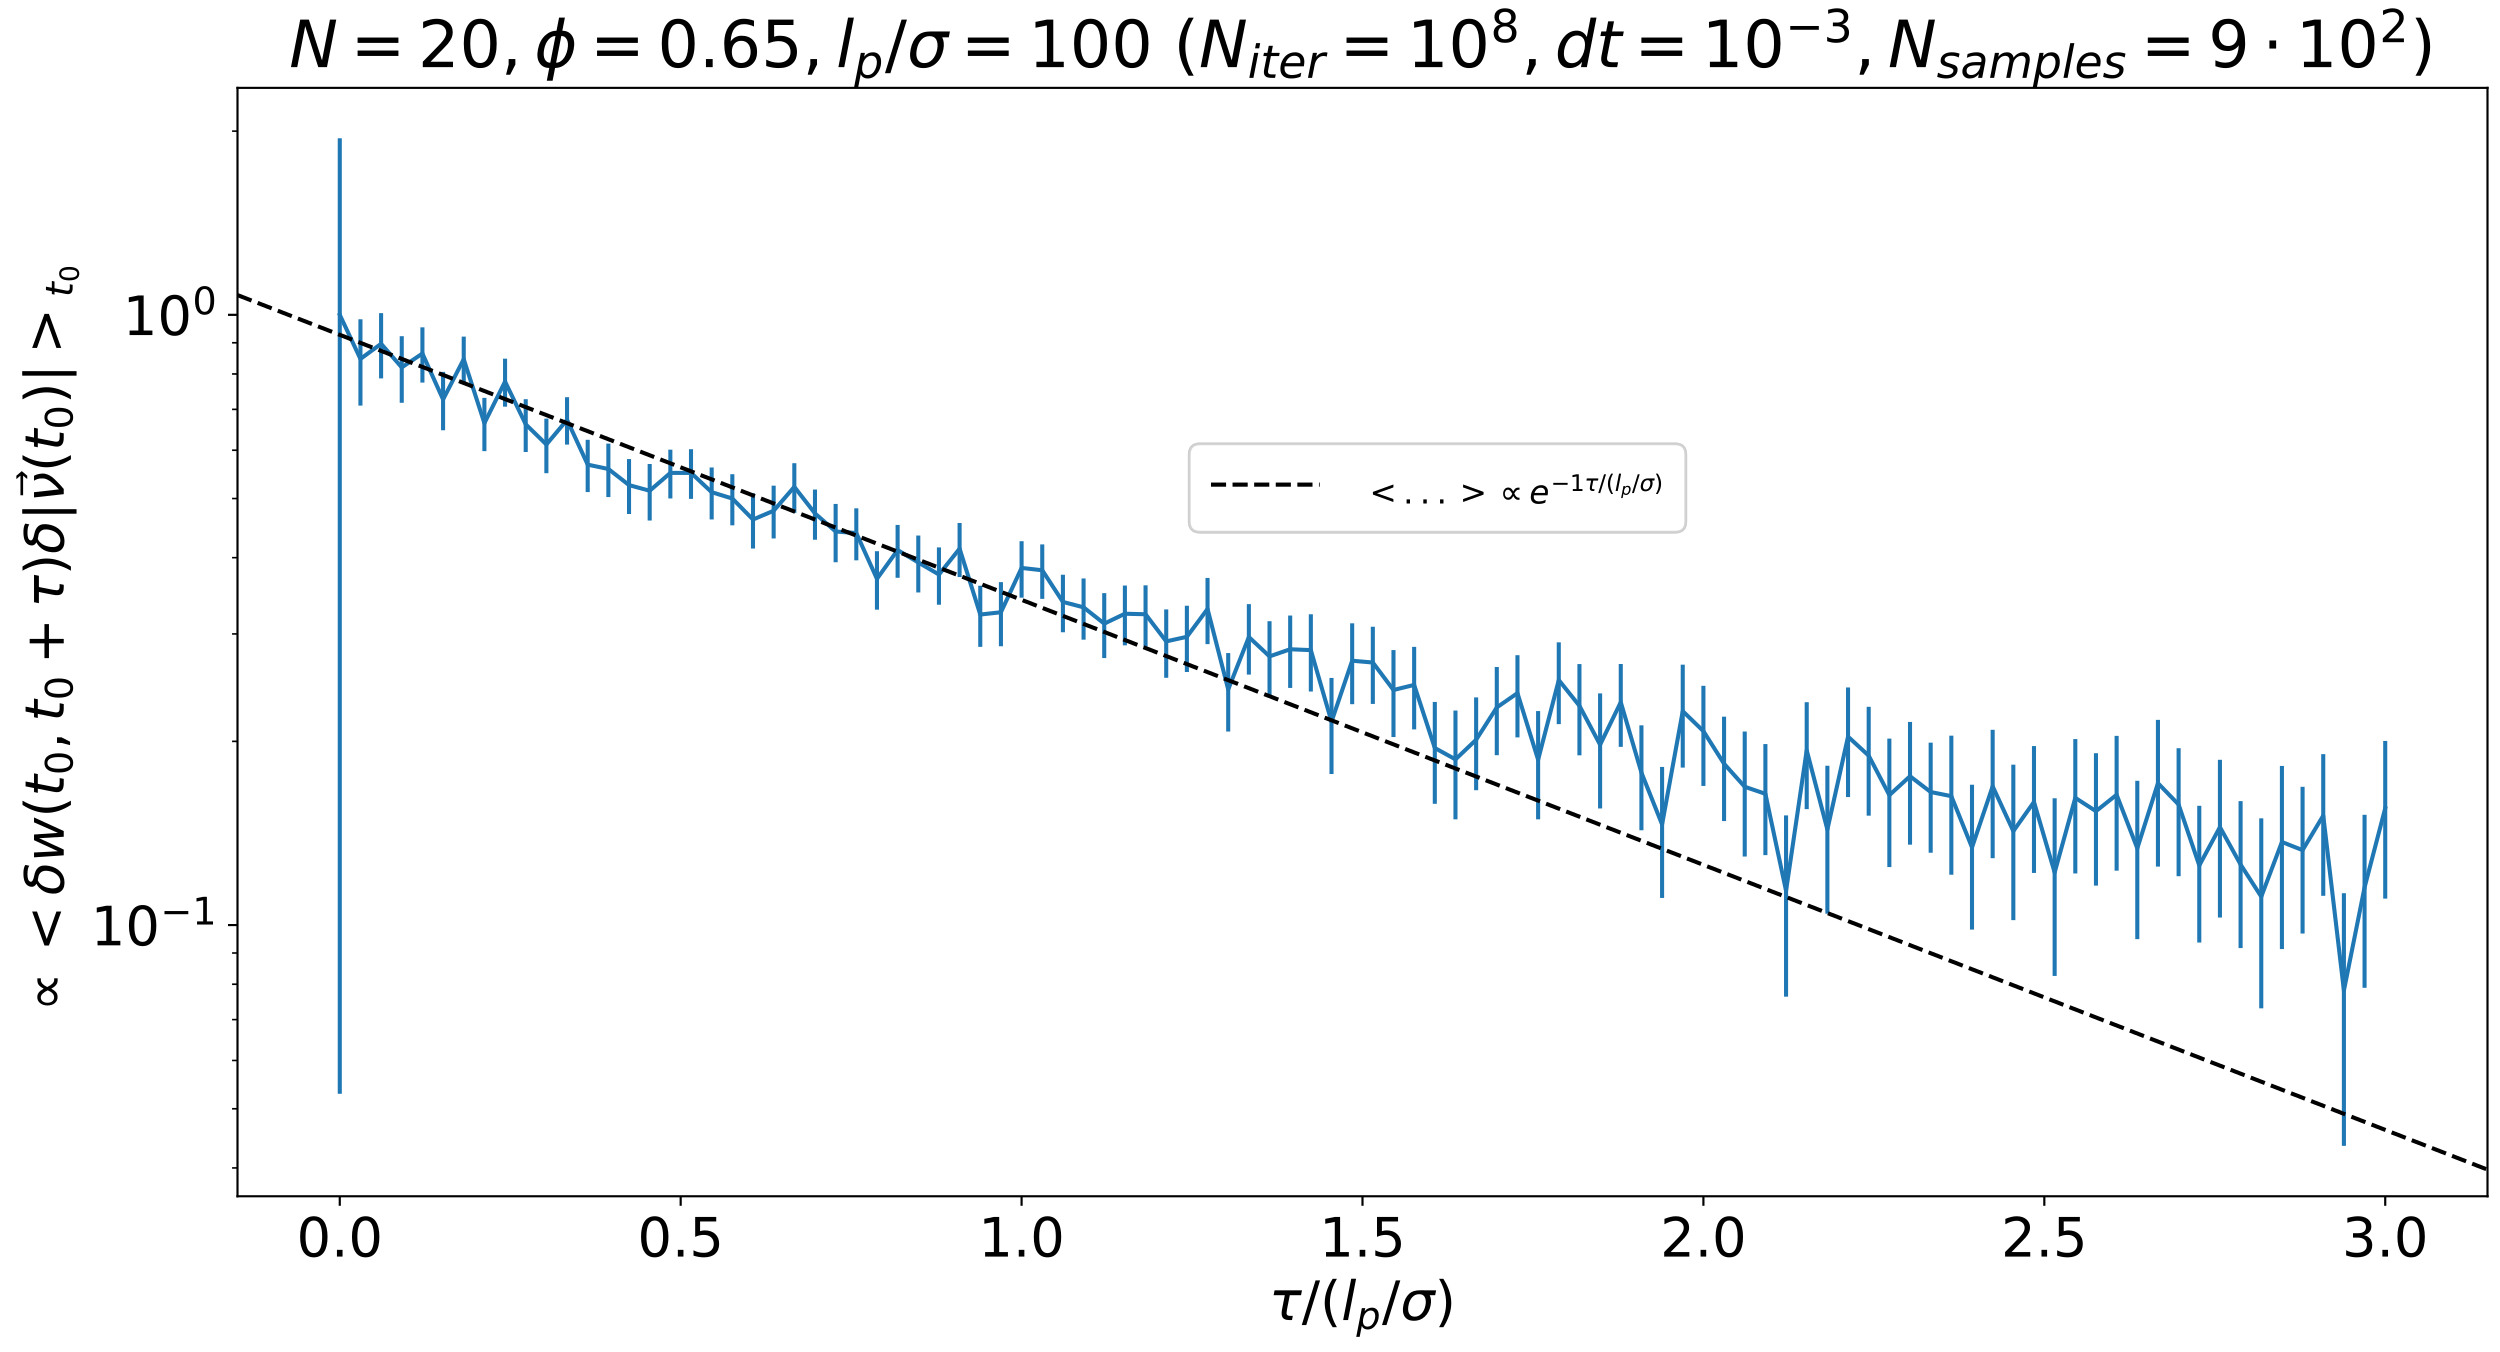 <?xml version="1.0" encoding="utf-8" standalone="no"?>
<!DOCTYPE svg PUBLIC "-//W3C//DTD SVG 1.1//EN"
  "http://www.w3.org/Graphics/SVG/1.1/DTD/svg11.dtd">
<!-- Created with matplotlib (https://matplotlib.org/) -->
<svg height="497.52pt" version="1.1" viewBox="0 0 920.16 497.52" width="920.16pt" xmlns="http://www.w3.org/2000/svg" xmlns:xlink="http://www.w3.org/1999/xlink">
 <defs>
  <style type="text/css">
*{stroke-linecap:butt;stroke-linejoin:round;}
  </style>
 </defs>
 <g id="figure_1">
  <g id="patch_1">
   <path d="M 0 497.52 
L 920.16 497.52 
L 920.16 0 
L 0 0 
z
" style="fill:#ffffff;"/>
  </g>
  <g id="axes_1">
   <g id="patch_2">
    <path d="M 87.415 440.305 
L 915.559 440.305 
L 915.559 32.339 
L 87.415 32.339 
z
" style="fill:#ffffff;"/>
   </g>
   <g id="matplotlib.axis_1">
    <g id="xtick_1">
     <g id="line2d_1">
      <defs>
       <path d="M 0 0 
L 0 3.5 
" id="m59c6e0d8d9" style="stroke:#000000;stroke-width:0.8;"/>
      </defs>
      <g>
       <use style="stroke:#000000;stroke-width:0.8;" x="125.056" xlink:href="#m59c6e0d8d9" y="440.305"/>
      </g>
     </g>
     <g id="text_1">
      <!-- 0.0 -->
      <defs>
       <path d="M 31.781 66.406 
Q 24.172 66.406 20.328 58.906 
Q 16.5 51.422 16.5 36.375 
Q 16.5 21.391 20.328 13.891 
Q 24.172 6.391 31.781 6.391 
Q 39.453 6.391 43.281 13.891 
Q 47.125 21.391 47.125 36.375 
Q 47.125 51.422 43.281 58.906 
Q 39.453 66.406 31.781 66.406 
z
M 31.781 74.219 
Q 44.047 74.219 50.516 64.516 
Q 56.984 54.828 56.984 36.375 
Q 56.984 17.969 50.516 8.266 
Q 44.047 -1.422 31.781 -1.422 
Q 19.531 -1.422 13.062 8.266 
Q 6.594 17.969 6.594 36.375 
Q 6.594 54.828 13.062 64.516 
Q 19.531 74.219 31.781 74.219 
z
" id="DejaVuSans-48"/>
       <path d="M 10.688 12.406 
L 21 12.406 
L 21 0 
L 10.688 0 
z
" id="DejaVuSans-46"/>
      </defs>
      <g transform="translate(109.152 462.502)scale(0.2 -0.2)">
       <use xlink:href="#DejaVuSans-48"/>
       <use x="63.623" xlink:href="#DejaVuSans-46"/>
       <use x="95.41" xlink:href="#DejaVuSans-48"/>
      </g>
     </g>
    </g>
    <g id="xtick_2">
     <g id="line2d_2">
      <g>
       <use style="stroke:#000000;stroke-width:0.8;" x="250.532" xlink:href="#m59c6e0d8d9" y="440.305"/>
      </g>
     </g>
     <g id="text_2">
      <!-- 0.5 -->
      <defs>
       <path d="M 10.797 72.906 
L 49.516 72.906 
L 49.516 64.594 
L 19.828 64.594 
L 19.828 46.734 
Q 21.969 47.469 24.109 47.828 
Q 26.266 48.188 28.422 48.188 
Q 40.625 48.188 47.75 41.5 
Q 54.891 34.812 54.891 23.391 
Q 54.891 11.625 47.562 5.094 
Q 40.234 -1.422 26.906 -1.422 
Q 22.312 -1.422 17.547 -0.641 
Q 12.797 0.141 7.719 1.703 
L 7.719 11.625 
Q 12.109 9.234 16.797 8.062 
Q 21.484 6.891 26.703 6.891 
Q 35.156 6.891 40.078 11.328 
Q 45.016 15.766 45.016 23.391 
Q 45.016 31 40.078 35.438 
Q 35.156 39.891 26.703 39.891 
Q 22.75 39.891 18.812 39.016 
Q 14.891 38.141 10.797 36.281 
z
" id="DejaVuSans-53"/>
      </defs>
      <g transform="translate(234.629 462.502)scale(0.2 -0.2)">
       <use xlink:href="#DejaVuSans-48"/>
       <use x="63.623" xlink:href="#DejaVuSans-46"/>
       <use x="95.41" xlink:href="#DejaVuSans-53"/>
      </g>
     </g>
    </g>
    <g id="xtick_3">
     <g id="line2d_3">
      <g>
       <use style="stroke:#000000;stroke-width:0.8;" x="376.009" xlink:href="#m59c6e0d8d9" y="440.305"/>
      </g>
     </g>
     <g id="text_3">
      <!-- 1.0 -->
      <defs>
       <path d="M 12.406 8.297 
L 28.516 8.297 
L 28.516 63.922 
L 10.984 60.406 
L 10.984 69.391 
L 28.422 72.906 
L 38.281 72.906 
L 38.281 8.297 
L 54.391 8.297 
L 54.391 0 
L 12.406 0 
z
" id="DejaVuSans-49"/>
      </defs>
      <g transform="translate(360.106 462.502)scale(0.2 -0.2)">
       <use xlink:href="#DejaVuSans-49"/>
       <use x="63.623" xlink:href="#DejaVuSans-46"/>
       <use x="95.41" xlink:href="#DejaVuSans-48"/>
      </g>
     </g>
    </g>
    <g id="xtick_4">
     <g id="line2d_4">
      <g>
       <use style="stroke:#000000;stroke-width:0.8;" x="501.486" xlink:href="#m59c6e0d8d9" y="440.305"/>
      </g>
     </g>
     <g id="text_4">
      <!-- 1.5 -->
      <g transform="translate(485.583 462.502)scale(0.2 -0.2)">
       <use xlink:href="#DejaVuSans-49"/>
       <use x="63.623" xlink:href="#DejaVuSans-46"/>
       <use x="95.41" xlink:href="#DejaVuSans-53"/>
      </g>
     </g>
    </g>
    <g id="xtick_5">
     <g id="line2d_5">
      <g>
       <use style="stroke:#000000;stroke-width:0.8;" x="626.963" xlink:href="#m59c6e0d8d9" y="440.305"/>
      </g>
     </g>
     <g id="text_5">
      <!-- 2.0 -->
      <defs>
       <path d="M 19.188 8.297 
L 53.609 8.297 
L 53.609 0 
L 7.328 0 
L 7.328 8.297 
Q 12.938 14.109 22.625 23.891 
Q 32.328 33.688 34.812 36.531 
Q 39.547 41.844 41.422 45.531 
Q 43.312 49.219 43.312 52.781 
Q 43.312 58.594 39.234 62.25 
Q 35.156 65.922 28.609 65.922 
Q 23.969 65.922 18.812 64.312 
Q 13.672 62.703 7.812 59.422 
L 7.812 69.391 
Q 13.766 71.781 18.938 73 
Q 24.125 74.219 28.422 74.219 
Q 39.75 74.219 46.484 68.547 
Q 53.219 62.891 53.219 53.422 
Q 53.219 48.922 51.531 44.891 
Q 49.859 40.875 45.406 35.406 
Q 44.188 33.984 37.641 27.219 
Q 31.109 20.453 19.188 8.297 
z
" id="DejaVuSans-50"/>
      </defs>
      <g transform="translate(611.06 462.502)scale(0.2 -0.2)">
       <use xlink:href="#DejaVuSans-50"/>
       <use x="63.623" xlink:href="#DejaVuSans-46"/>
       <use x="95.41" xlink:href="#DejaVuSans-48"/>
      </g>
     </g>
    </g>
    <g id="xtick_6">
     <g id="line2d_6">
      <g>
       <use style="stroke:#000000;stroke-width:0.8;" x="752.44" xlink:href="#m59c6e0d8d9" y="440.305"/>
      </g>
     </g>
     <g id="text_6">
      <!-- 2.5 -->
      <g transform="translate(736.536 462.502)scale(0.2 -0.2)">
       <use xlink:href="#DejaVuSans-50"/>
       <use x="63.623" xlink:href="#DejaVuSans-46"/>
       <use x="95.41" xlink:href="#DejaVuSans-53"/>
      </g>
     </g>
    </g>
    <g id="xtick_7">
     <g id="line2d_7">
      <g>
       <use style="stroke:#000000;stroke-width:0.8;" x="877.916" xlink:href="#m59c6e0d8d9" y="440.305"/>
      </g>
     </g>
     <g id="text_7">
      <!-- 3.0 -->
      <defs>
       <path d="M 40.578 39.312 
Q 47.656 37.797 51.625 33 
Q 55.609 28.219 55.609 21.188 
Q 55.609 10.406 48.188 4.484 
Q 40.766 -1.422 27.094 -1.422 
Q 22.516 -1.422 17.656 -0.516 
Q 12.797 0.391 7.625 2.203 
L 7.625 11.719 
Q 11.719 9.328 16.594 8.109 
Q 21.484 6.891 26.812 6.891 
Q 36.078 6.891 40.938 10.547 
Q 45.797 14.203 45.797 21.188 
Q 45.797 27.641 41.281 31.266 
Q 36.766 34.906 28.719 34.906 
L 20.219 34.906 
L 20.219 43.016 
L 29.109 43.016 
Q 36.375 43.016 40.234 45.922 
Q 44.094 48.828 44.094 54.297 
Q 44.094 59.906 40.109 62.906 
Q 36.141 65.922 28.719 65.922 
Q 24.656 65.922 20.016 65.031 
Q 15.375 64.156 9.812 62.312 
L 9.812 71.094 
Q 15.438 72.656 20.344 73.438 
Q 25.25 74.219 29.594 74.219 
Q 40.828 74.219 47.359 69.109 
Q 53.906 64.016 53.906 55.328 
Q 53.906 49.266 50.438 45.094 
Q 46.969 40.922 40.578 39.312 
z
" id="DejaVuSans-51"/>
      </defs>
      <g transform="translate(862.013 462.502)scale(0.2 -0.2)">
       <use xlink:href="#DejaVuSans-51"/>
       <use x="63.623" xlink:href="#DejaVuSans-46"/>
       <use x="95.41" xlink:href="#DejaVuSans-48"/>
      </g>
     </g>
    </g>
    <g id="text_8">
     <!-- $\tau/(l_p/\sigma)$ -->
     <defs>
      <path d="M 32.859 9.969 
Q 34.188 7.625 39.453 7.625 
L 43.75 7.625 
L 42.281 0 
L 36.922 0 
Q 28.125 0 25 4.688 
Q 21.922 9.469 23.969 19.828 
L 29 45.703 
L 8.453 45.703 
L 10.203 54.688 
L 60.641 54.688 
L 58.891 45.703 
L 38.188 45.703 
L 33.016 19.281 
Q 31.641 12.203 32.859 9.969 
z
" id="DejaVuSans-Oblique-964"/>
      <path d="M 25.391 72.906 
L 33.688 72.906 
L 8.297 -9.281 
L 0 -9.281 
z
" id="DejaVuSans-47"/>
      <path d="M 31 75.875 
Q 24.469 64.656 21.281 53.656 
Q 18.109 42.672 18.109 31.391 
Q 18.109 20.125 21.312 9.062 
Q 24.516 -2 31 -13.188 
L 23.188 -13.188 
Q 15.875 -1.703 12.234 9.375 
Q 8.594 20.453 8.594 31.391 
Q 8.594 42.281 12.203 53.312 
Q 15.828 64.359 23.188 75.875 
z
" id="DejaVuSans-40"/>
      <path d="M 18.312 75.984 
L 27.297 75.984 
L 12.5 0 
L 3.516 0 
z
" id="DejaVuSans-Oblique-108"/>
      <path d="M 49.609 33.688 
Q 49.609 40.875 46.484 44.672 
Q 43.359 48.484 37.5 48.484 
Q 33.5 48.484 29.859 46.438 
Q 26.219 44.391 23.391 40.484 
Q 20.609 36.625 18.938 31.156 
Q 17.281 25.688 17.281 20.312 
Q 17.281 13.484 20.406 9.797 
Q 23.531 6.109 29.297 6.109 
Q 33.547 6.109 37.188 8.109 
Q 40.828 10.109 43.406 13.922 
Q 46.188 17.922 47.891 23.344 
Q 49.609 28.766 49.609 33.688 
z
M 21.781 46.391 
Q 25.391 51.125 30.297 53.562 
Q 35.203 56 41.219 56 
Q 49.609 56 54.25 50.5 
Q 58.891 45.016 58.891 35.109 
Q 58.891 27 56 19.656 
Q 53.125 12.312 47.703 6.5 
Q 44.094 2.641 39.547 0.609 
Q 35.016 -1.422 29.984 -1.422 
Q 24.172 -1.422 20.219 1 
Q 16.266 3.422 14.312 8.203 
L 8.688 -20.797 
L -0.297 -20.797 
L 14.406 54.688 
L 23.391 54.688 
z
" id="DejaVuSans-Oblique-112"/>
      <path d="M 34.672 47.562 
Q 27.25 47.562 22.219 42.188 
Q 16.891 36.578 15.141 27.297 
Q 13.188 17.484 16.312 11.812 
Q 19.391 6.203 26.656 6.203 
Q 33.844 6.203 39.109 11.859 
Q 44.438 17.531 46.344 27.297 
Q 48.047 36.234 45.016 42.188 
Q 42.188 47.562 34.672 47.562 
z
M 36.078 54.734 
L 65.922 54.688 
L 64.156 45.703 
L 54.109 45.703 
Q 57.906 38.094 55.859 27.297 
Q 53.219 13.875 45.062 6.25 
Q 36.859 -1.422 25.141 -1.422 
Q 13.375 -1.422 8.203 6.25 
Q 3.031 13.875 5.672 27.297 
Q 8.25 40.766 16.406 48.391 
Q 23.188 54.734 36.078 54.734 
z
" id="DejaVuSans-Oblique-963"/>
      <path d="M 8.016 75.875 
L 15.828 75.875 
Q 23.141 64.359 26.781 53.312 
Q 30.422 42.281 30.422 31.391 
Q 30.422 20.453 26.781 9.375 
Q 23.141 -1.703 15.828 -13.188 
L 8.016 -13.188 
Q 14.5 -2 17.703 9.062 
Q 20.906 20.125 20.906 31.391 
Q 20.906 42.672 17.703 53.656 
Q 14.5 64.656 8.016 75.875 
z
" id="DejaVuSans-41"/>
     </defs>
     <g transform="translate(467.087 485.861)scale(0.2 -0.2)">
      <use transform="translate(0 0.016)" xlink:href="#DejaVuSans-Oblique-964"/>
      <use transform="translate(60.205 0.016)" xlink:href="#DejaVuSans-47"/>
      <use transform="translate(93.896 0.016)" xlink:href="#DejaVuSans-40"/>
      <use transform="translate(132.91 0.016)" xlink:href="#DejaVuSans-Oblique-108"/>
      <use transform="translate(160.693 -16.391)scale(0.7)" xlink:href="#DejaVuSans-Oblique-112"/>
      <use transform="translate(207.861 0.016)" xlink:href="#DejaVuSans-47"/>
      <use transform="translate(241.553 0.016)" xlink:href="#DejaVuSans-Oblique-963"/>
      <use transform="translate(304.932 0.016)" xlink:href="#DejaVuSans-41"/>
     </g>
    </g>
   </g>
   <g id="matplotlib.axis_2">
    <g id="ytick_1">
     <g id="line2d_8">
      <defs>
       <path d="M 0 0 
L -3.5 0 
" id="mf85e7d35db" style="stroke:#000000;stroke-width:0.8;"/>
      </defs>
      <g>
       <use style="stroke:#000000;stroke-width:0.8;" x="87.415" xlink:href="#mf85e7d35db" y="340.488"/>
      </g>
     </g>
     <g id="text_9">
      <!-- $\mathdefault{10^{-1}}$ -->
      <defs>
       <path d="M 10.594 35.5 
L 73.188 35.5 
L 73.188 27.203 
L 10.594 27.203 
z
" id="DejaVuSans-8722"/>
      </defs>
      <g transform="translate(33.415 348.087)scale(0.2 -0.2)">
       <use transform="translate(0 0.684)" xlink:href="#DejaVuSans-49"/>
       <use transform="translate(63.623 0.684)" xlink:href="#DejaVuSans-48"/>
       <use transform="translate(128.203 38.966)scale(0.7)" xlink:href="#DejaVuSans-8722"/>
       <use transform="translate(186.855 38.966)scale(0.7)" xlink:href="#DejaVuSans-49"/>
      </g>
     </g>
    </g>
    <g id="ytick_2">
     <g id="line2d_9">
      <g>
       <use style="stroke:#000000;stroke-width:0.8;" x="87.415" xlink:href="#mf85e7d35db" y="115.881"/>
      </g>
     </g>
     <g id="text_10">
      <!-- $\mathdefault{10^{0}}$ -->
      <g transform="translate(45.215 123.48)scale(0.2 -0.2)">
       <use transform="translate(0 0.766)" xlink:href="#DejaVuSans-49"/>
       <use transform="translate(63.623 0.766)" xlink:href="#DejaVuSans-48"/>
       <use transform="translate(128.203 39.047)scale(0.7)" xlink:href="#DejaVuSans-48"/>
      </g>
     </g>
    </g>
    <g id="ytick_3">
     <g id="line2d_10">
      <defs>
       <path d="M 0 0 
L -2 0 
" id="md5315eb808" style="stroke:#000000;stroke-width:0.6;"/>
      </defs>
      <g>
       <use style="stroke:#000000;stroke-width:0.6;" x="87.415" xlink:href="#md5315eb808" y="429.869"/>
      </g>
     </g>
    </g>
    <g id="ytick_4">
     <g id="line2d_11">
      <g>
       <use style="stroke:#000000;stroke-width:0.6;" x="87.415" xlink:href="#md5315eb808" y="408.102"/>
      </g>
     </g>
    </g>
    <g id="ytick_5">
     <g id="line2d_12">
      <g>
       <use style="stroke:#000000;stroke-width:0.6;" x="87.415" xlink:href="#md5315eb808" y="390.317"/>
      </g>
     </g>
    </g>
    <g id="ytick_6">
     <g id="line2d_13">
      <g>
       <use style="stroke:#000000;stroke-width:0.6;" x="87.415" xlink:href="#md5315eb808" y="375.28"/>
      </g>
     </g>
    </g>
    <g id="ytick_7">
     <g id="line2d_14">
      <g>
       <use style="stroke:#000000;stroke-width:0.6;" x="87.415" xlink:href="#md5315eb808" y="362.255"/>
      </g>
     </g>
    </g>
    <g id="ytick_8">
     <g id="line2d_15">
      <g>
       <use style="stroke:#000000;stroke-width:0.6;" x="87.415" xlink:href="#md5315eb808" y="350.766"/>
      </g>
     </g>
    </g>
    <g id="ytick_9">
     <g id="line2d_16">
      <g>
       <use style="stroke:#000000;stroke-width:0.6;" x="87.415" xlink:href="#md5315eb808" y="272.875"/>
      </g>
     </g>
    </g>
    <g id="ytick_10">
     <g id="line2d_17">
      <g>
       <use style="stroke:#000000;stroke-width:0.6;" x="87.415" xlink:href="#md5315eb808" y="233.324"/>
      </g>
     </g>
    </g>
    <g id="ytick_11">
     <g id="line2d_18">
      <g>
       <use style="stroke:#000000;stroke-width:0.6;" x="87.415" xlink:href="#md5315eb808" y="205.261"/>
      </g>
     </g>
    </g>
    <g id="ytick_12">
     <g id="line2d_19">
      <g>
       <use style="stroke:#000000;stroke-width:0.6;" x="87.415" xlink:href="#md5315eb808" y="183.495"/>
      </g>
     </g>
    </g>
    <g id="ytick_13">
     <g id="line2d_20">
      <g>
       <use style="stroke:#000000;stroke-width:0.6;" x="87.415" xlink:href="#md5315eb808" y="165.71"/>
      </g>
     </g>
    </g>
    <g id="ytick_14">
     <g id="line2d_21">
      <g>
       <use style="stroke:#000000;stroke-width:0.6;" x="87.415" xlink:href="#md5315eb808" y="150.673"/>
      </g>
     </g>
    </g>
    <g id="ytick_15">
     <g id="line2d_22">
      <g>
       <use style="stroke:#000000;stroke-width:0.6;" x="87.415" xlink:href="#md5315eb808" y="137.648"/>
      </g>
     </g>
    </g>
    <g id="ytick_16">
     <g id="line2d_23">
      <g>
       <use style="stroke:#000000;stroke-width:0.6;" x="87.415" xlink:href="#md5315eb808" y="126.159"/>
      </g>
     </g>
    </g>
    <g id="ytick_17">
     <g id="line2d_24">
      <g>
       <use style="stroke:#000000;stroke-width:0.6;" x="87.415" xlink:href="#md5315eb808" y="48.268"/>
      </g>
     </g>
    </g>
    <g id="text_11">
     <!-- $\propto  &lt;\delta w(t_0, t_0 + \tau) \delta |\vec{\nu}(t_0)|&gt;_{t_0}$ -->
     <defs>
      <path d="M 25.734 17.719 
Q 33.797 17.719 38.625 29.438 
Q 32.422 42.234 25.734 42.234 
Q 20.844 42.234 18.359 38.719 
Q 15.719 34.969 15.719 29.984 
Q 15.719 24.516 18.359 21.141 
Q 21.094 17.719 25.734 17.719 
z
M 60.688 17.625 
L 60.688 11.188 
L 56.938 11.188 
Q 53.375 11.188 50.734 12.641 
Q 48.094 13.969 45.562 17.047 
Q 44.047 18.797 41.656 22.906 
Q 38.375 17.047 35.5 14.453 
Q 31.938 11.328 26.266 11.328 
Q 19.672 11.328 15.328 16.266 
Q 10.75 21.438 10.75 29.984 
Q 10.75 38.188 15.328 43.75 
Q 19.391 48.688 26.375 48.688 
Q 29.938 48.688 32.562 47.219 
Q 35.641 45.609 37.75 42.828 
Q 39.703 40.328 41.656 36.969 
Q 44.922 42.828 47.797 45.406 
Q 51.375 48.531 57.031 48.531 
L 60.688 48.531 
L 60.688 42.141 
L 57.562 42.141 
Q 50.344 42.141 44.672 30.422 
Q 50.875 17.625 57.562 17.625 
z
" id="DejaVuSans-8733"/>
      <path d="M 73.188 49.219 
L 22.797 31.297 
L 73.188 13.484 
L 73.188 4.594 
L 10.594 27.297 
L 10.594 35.406 
L 73.188 58.109 
z
" id="DejaVuSans-60"/>
      <path d="M 54.25 63.328 
Q 49.953 66.75 38.281 66.75 
Q 25.922 66.75 24.812 61.031 
Q 23.922 56.547 36.375 54.203 
Q 46.141 52.391 50.828 46.922 
Q 56.5 40.328 53.859 26.812 
Q 51.312 13.875 43.172 6.25 
Q 34.969 -1.422 23.25 -1.422 
Q 11.578 -1.422 6.344 6.25 
Q 1.125 13.875 3.766 27.297 
Q 5.672 37.25 13.922 45.312 
Q 17.141 48.438 21.141 50.203 
Q 14.266 54.047 15.625 60.938 
Q 18.219 74.219 39.75 74.219 
Q 50.531 74.219 55.719 70.797 
z
M 27.391 47.75 
Q 23.828 46.344 20.406 42.781 
Q 15.141 37.25 13.234 27.297 
Q 11.281 17.391 14.359 11.812 
Q 17.484 6.203 24.75 6.203 
Q 31.938 6.203 37.203 11.859 
Q 42.531 17.531 44.344 26.812 
Q 46.188 36.531 42.672 41.219 
Q 38.922 46.234 32.859 46.781 
Q 29.781 47.078 27.391 47.75 
z
" id="DejaVuSans-Oblique-948"/>
      <path d="M 8.5 54.688 
L 17.391 54.688 
L 19.672 10.688 
L 40.094 54.688 
L 50.484 54.688 
L 53.516 10.688 
L 72.906 54.688 
L 81.891 54.688 
L 56.891 0 
L 46.391 0 
L 43.703 45.312 
L 22.797 0 
L 12.203 0 
z
" id="DejaVuSans-Oblique-119"/>
      <path d="M 42.281 54.688 
L 40.922 47.703 
L 23 47.703 
L 17.188 18.016 
Q 16.891 16.359 16.75 15.234 
Q 16.609 14.109 16.609 13.484 
Q 16.609 10.359 18.484 8.938 
Q 20.359 7.516 24.516 7.516 
L 33.594 7.516 
L 32.078 0 
L 23.484 0 
Q 15.484 0 11.547 3.125 
Q 7.625 6.25 7.625 12.594 
Q 7.625 13.719 7.766 15.062 
Q 7.906 16.406 8.203 18.016 
L 14.016 47.703 
L 6.391 47.703 
L 7.812 54.688 
L 15.281 54.688 
L 18.312 70.219 
L 27.297 70.219 
L 24.312 54.688 
z
" id="DejaVuSans-Oblique-116"/>
      <path d="M 11.719 12.406 
L 22.016 12.406 
L 22.016 4 
L 14.016 -11.625 
L 7.719 -11.625 
L 11.719 4 
z
" id="DejaVuSans-44"/>
      <path d="M 46 62.703 
L 46 35.5 
L 73.188 35.5 
L 73.188 27.203 
L 46 27.203 
L 46 0 
L 37.797 0 
L 37.797 27.203 
L 10.594 27.203 
L 10.594 35.5 
L 37.797 35.5 
L 37.797 62.703 
z
" id="DejaVuSans-43"/>
      <path d="M 21 76.422 
L 21 -23.578 
L 12.703 -23.578 
L 12.703 76.422 
z
" id="DejaVuSans-124"/>
      <path d="M -47.016 63.531 
L -47.016 68.406 
L -10.844 68.406 
L -17.281 75.984 
L -11.141 75.984 
L -2.594 65.969 
L -11.141 55.953 
L -17.281 55.953 
L -10.844 63.531 
z
" id="DejaVuSans-8407"/>
      <path d="M 14.984 0 
L 8.938 54.688 
L 18.609 54.688 
L 23.781 8.797 
Q 30.812 14.844 37.359 23.25 
Q 42.281 29.547 43.562 35.016 
Q 44.141 37.594 43.891 42.484 
Q 43.656 48.297 39.75 54.688 
L 48.828 54.688 
L 48.828 54.688 
Q 51.375 50.344 52.391 44.281 
Q 53.375 38.719 52.641 34.906 
Q 50.781 25.344 42.484 16.797 
Q 31.641 5.672 24.562 0 
z
" id="DejaVuSans-Oblique-957"/>
      <path d="M 10.594 49.219 
L 10.594 58.109 
L 73.188 35.406 
L 73.188 27.297 
L 10.594 4.594 
L 10.594 13.484 
L 60.891 31.297 
z
" id="DejaVuSans-62"/>
     </defs>
     <g transform="translate(23.615 376.122)rotate(-90)scale(0.2 -0.2)">
      <use transform="translate(19.482 0.781)" xlink:href="#DejaVuSans-8733"/>
      <use transform="translate(129.883 0.781)" xlink:href="#DejaVuSans-60"/>
      <use transform="translate(233.154 0.781)" xlink:href="#DejaVuSans-Oblique-948"/>
      <use transform="translate(294.336 0.781)" xlink:href="#DejaVuSans-Oblique-119"/>
      <use transform="translate(376.123 0.781)" xlink:href="#DejaVuSans-40"/>
      <use transform="translate(415.137 0.781)" xlink:href="#DejaVuSans-Oblique-116"/>
      <use transform="translate(454.346 -15.625)scale(0.7)" xlink:href="#DejaVuSans-48"/>
      <use transform="translate(501.616 0.781)" xlink:href="#DejaVuSans-44"/>
      <use transform="translate(552.886 0.781)" xlink:href="#DejaVuSans-Oblique-116"/>
      <use transform="translate(592.095 -15.625)scale(0.7)" xlink:href="#DejaVuSans-48"/>
      <use transform="translate(658.848 0.781)" xlink:href="#DejaVuSans-43"/>
      <use transform="translate(762.119 0.781)" xlink:href="#DejaVuSans-Oblique-964"/>
      <use transform="translate(822.324 0.781)" xlink:href="#DejaVuSans-41"/>
      <use transform="translate(861.338 0.781)" xlink:href="#DejaVuSans-Oblique-948"/>
      <use transform="translate(922.52 0.781)" xlink:href="#DejaVuSans-124"/>
      <use transform="translate(1016.191 12.016)" xlink:href="#DejaVuSans-8407"/>
      <use transform="translate(956.211 0.781)" xlink:href="#DejaVuSans-Oblique-957"/>
      <use transform="translate(1012.07 0.781)" xlink:href="#DejaVuSans-40"/>
      <use transform="translate(1051.084 0.781)" xlink:href="#DejaVuSans-Oblique-116"/>
      <use transform="translate(1090.293 -15.625)scale(0.7)" xlink:href="#DejaVuSans-48"/>
      <use transform="translate(1137.563 0.781)" xlink:href="#DejaVuSans-41"/>
      <use transform="translate(1176.577 0.781)" xlink:href="#DejaVuSans-124"/>
      <use transform="translate(1229.751 0.781)" xlink:href="#DejaVuSans-62"/>
      <use transform="translate(1333.979 -15.625)scale(0.7)" xlink:href="#DejaVuSans-Oblique-116"/>
      <use transform="translate(1361.426 -27.109)scale(0.49)" xlink:href="#DejaVuSans-48"/>
     </g>
    </g>
   </g>
   <g id="LineCollection_1">
    <path clip-path="url(#p48a635f6d0)" d="M 125.058 402.595 
L 125.058 50.883 
" style="fill:none;stroke:#1f77b4;stroke-width:1.5;"/>
    <path clip-path="url(#p48a635f6d0)" d="M 132.662 149.279 
L 132.662 117.517 
" style="fill:none;stroke:#1f77b4;stroke-width:1.5;"/>
    <path clip-path="url(#p48a635f6d0)" d="M 140.266 139.287 
L 140.266 115.261 
" style="fill:none;stroke:#1f77b4;stroke-width:1.5;"/>
    <path clip-path="url(#p48a635f6d0)" d="M 147.87 148.254 
L 147.87 123.737 
" style="fill:none;stroke:#1f77b4;stroke-width:1.5;"/>
    <path clip-path="url(#p48a635f6d0)" d="M 155.476 140.834 
L 155.476 120.481 
" style="fill:none;stroke:#1f77b4;stroke-width:1.5;"/>
    <path clip-path="url(#p48a635f6d0)" d="M 163.08 158.359 
L 163.08 136.87 
" style="fill:none;stroke:#1f77b4;stroke-width:1.5;"/>
    <path clip-path="url(#p48a635f6d0)" d="M 170.684 141.29 
L 170.684 123.891 
" style="fill:none;stroke:#1f77b4;stroke-width:1.5;"/>
    <path clip-path="url(#p48a635f6d0)" d="M 178.29 166.035 
L 178.29 146.446 
" style="fill:none;stroke:#1f77b4;stroke-width:1.5;"/>
    <path clip-path="url(#p48a635f6d0)" d="M 185.894 149.685 
L 185.894 132.015 
" style="fill:none;stroke:#1f77b4;stroke-width:1.5;"/>
    <path clip-path="url(#p48a635f6d0)" d="M 193.498 166.377 
L 193.498 146.931 
" style="fill:none;stroke:#1f77b4;stroke-width:1.5;"/>
    <path clip-path="url(#p48a635f6d0)" d="M 201.102 174.167 
L 201.102 154.076 
" style="fill:none;stroke:#1f77b4;stroke-width:1.5;"/>
    <path clip-path="url(#p48a635f6d0)" d="M 208.708 163.646 
L 208.708 146.204 
" style="fill:none;stroke:#1f77b4;stroke-width:1.5;"/>
    <path clip-path="url(#p48a635f6d0)" d="M 216.312 181.101 
L 216.312 161.885 
" style="fill:none;stroke:#1f77b4;stroke-width:1.5;"/>
    <path clip-path="url(#p48a635f6d0)" d="M 223.916 182.946 
L 223.916 163.278 
" style="fill:none;stroke:#1f77b4;stroke-width:1.5;"/>
    <path clip-path="url(#p48a635f6d0)" d="M 231.523 189.178 
L 231.523 168.966 
" style="fill:none;stroke:#1f77b4;stroke-width:1.5;"/>
    <path clip-path="url(#p48a635f6d0)" d="M 239.127 191.596 
L 239.127 170.775 
" style="fill:none;stroke:#1f77b4;stroke-width:1.5;"/>
    <path clip-path="url(#p48a635f6d0)" d="M 246.73 183.461 
L 246.73 165.499 
" style="fill:none;stroke:#1f77b4;stroke-width:1.5;"/>
    <path clip-path="url(#p48a635f6d0)" d="M 254.334 183.604 
L 254.334 165.332 
" style="fill:none;stroke:#1f77b4;stroke-width:1.5;"/>
    <path clip-path="url(#p48a635f6d0)" d="M 261.941 191.204 
L 261.941 172.058 
" style="fill:none;stroke:#1f77b4;stroke-width:1.5;"/>
    <path clip-path="url(#p48a635f6d0)" d="M 269.545 193.344 
L 269.545 174.543 
" style="fill:none;stroke:#1f77b4;stroke-width:1.5;"/>
    <path clip-path="url(#p48a635f6d0)" d="M 277.149 201.9 
L 277.149 181.589 
" style="fill:none;stroke:#1f77b4;stroke-width:1.5;"/>
    <path clip-path="url(#p48a635f6d0)" d="M 284.755 198.19 
L 284.755 178.755 
" style="fill:none;stroke:#1f77b4;stroke-width:1.5;"/>
    <path clip-path="url(#p48a635f6d0)" d="M 292.359 188.758 
L 292.359 170.476 
" style="fill:none;stroke:#1f77b4;stroke-width:1.5;"/>
    <path clip-path="url(#p48a635f6d0)" d="M 299.963 198.656 
L 299.963 180.178 
" style="fill:none;stroke:#1f77b4;stroke-width:1.5;"/>
    <path clip-path="url(#p48a635f6d0)" d="M 307.569 206.953 
L 307.569 185.485 
" style="fill:none;stroke:#1f77b4;stroke-width:1.5;"/>
    <path clip-path="url(#p48a635f6d0)" d="M 315.173 206.242 
L 315.173 187.106 
" style="fill:none;stroke:#1f77b4;stroke-width:1.5;"/>
    <path clip-path="url(#p48a635f6d0)" d="M 322.777 224.402 
L 322.777 202.878 
" style="fill:none;stroke:#1f77b4;stroke-width:1.5;"/>
    <path clip-path="url(#p48a635f6d0)" d="M 330.381 212.667 
L 330.381 193.211 
" style="fill:none;stroke:#1f77b4;stroke-width:1.5;"/>
    <path clip-path="url(#p48a635f6d0)" d="M 337.987 218.064 
L 337.987 197.113 
" style="fill:none;stroke:#1f77b4;stroke-width:1.5;"/>
    <path clip-path="url(#p48a635f6d0)" d="M 345.591 222.577 
L 345.591 201.485 
" style="fill:none;stroke:#1f77b4;stroke-width:1.5;"/>
    <path clip-path="url(#p48a635f6d0)" d="M 353.195 212.399 
L 353.195 192.488 
" style="fill:none;stroke:#1f77b4;stroke-width:1.5;"/>
    <path clip-path="url(#p48a635f6d0)" d="M 360.801 238.097 
L 360.801 215.579 
" style="fill:none;stroke:#1f77b4;stroke-width:1.5;"/>
    <path clip-path="url(#p48a635f6d0)" d="M 368.405 237.87 
L 368.405 214.252 
" style="fill:none;stroke:#1f77b4;stroke-width:1.5;"/>
    <path clip-path="url(#p48a635f6d0)" d="M 376.009 219.982 
L 376.009 199.198 
" style="fill:none;stroke:#1f77b4;stroke-width:1.5;"/>
    <path clip-path="url(#p48a635f6d0)" d="M 383.613 220.423 
L 383.613 200.384 
" style="fill:none;stroke:#1f77b4;stroke-width:1.5;"/>
    <path clip-path="url(#p48a635f6d0)" d="M 391.219 232.702 
L 391.219 211.545 
" style="fill:none;stroke:#1f77b4;stroke-width:1.5;"/>
    <path clip-path="url(#p48a635f6d0)" d="M 398.823 235.447 
L 398.823 212.919 
" style="fill:none;stroke:#1f77b4;stroke-width:1.5;"/>
    <path clip-path="url(#p48a635f6d0)" d="M 406.427 242.213 
L 406.427 218.307 
" style="fill:none;stroke:#1f77b4;stroke-width:1.5;"/>
    <path clip-path="url(#p48a635f6d0)" d="M 414.034 237.519 
L 414.034 215.513 
" style="fill:none;stroke:#1f77b4;stroke-width:1.5;"/>
    <path clip-path="url(#p48a635f6d0)" d="M 421.638 238.03 
L 421.638 215.437 
" style="fill:none;stroke:#1f77b4;stroke-width:1.5;"/>
    <path clip-path="url(#p48a635f6d0)" d="M 429.241 249.475 
L 429.241 224.291 
" style="fill:none;stroke:#1f77b4;stroke-width:1.5;"/>
    <path clip-path="url(#p48a635f6d0)" d="M 436.848 247.349 
L 436.848 222.947 
" style="fill:none;stroke:#1f77b4;stroke-width:1.5;"/>
    <path clip-path="url(#p48a635f6d0)" d="M 444.452 237.079 
L 444.452 212.713 
" style="fill:none;stroke:#1f77b4;stroke-width:1.5;"/>
    <path clip-path="url(#p48a635f6d0)" d="M 452.056 269.258 
L 452.056 240.375 
" style="fill:none;stroke:#1f77b4;stroke-width:1.5;"/>
    <path clip-path="url(#p48a635f6d0)" d="M 459.66 248.295 
L 459.66 222.363 
" style="fill:none;stroke:#1f77b4;stroke-width:1.5;"/>
    <path clip-path="url(#p48a635f6d0)" d="M 467.266 256.509 
L 467.266 228.649 
" style="fill:none;stroke:#1f77b4;stroke-width:1.5;"/>
    <path clip-path="url(#p48a635f6d0)" d="M 474.87 253.207 
L 474.87 226.545 
" style="fill:none;stroke:#1f77b4;stroke-width:1.5;"/>
    <path clip-path="url(#p48a635f6d0)" d="M 482.474 254.536 
L 482.474 226.098 
" style="fill:none;stroke:#1f77b4;stroke-width:1.5;"/>
    <path clip-path="url(#p48a635f6d0)" d="M 490.08 284.882 
L 490.08 249.534 
" style="fill:none;stroke:#1f77b4;stroke-width:1.5;"/>
    <path clip-path="url(#p48a635f6d0)" d="M 497.684 259.201 
L 497.684 229.438 
" style="fill:none;stroke:#1f77b4;stroke-width:1.5;"/>
    <path clip-path="url(#p48a635f6d0)" d="M 505.288 259.092 
L 505.288 230.673 
" style="fill:none;stroke:#1f77b4;stroke-width:1.5;"/>
    <path clip-path="url(#p48a635f6d0)" d="M 512.892 271.289 
L 512.892 239.255 
" style="fill:none;stroke:#1f77b4;stroke-width:1.5;"/>
    <path clip-path="url(#p48a635f6d0)" d="M 520.498 268.457 
L 520.498 238.085 
" style="fill:none;stroke:#1f77b4;stroke-width:1.5;"/>
    <path clip-path="url(#p48a635f6d0)" d="M 528.102 295.858 
L 528.102 258.347 
" style="fill:none;stroke:#1f77b4;stroke-width:1.5;"/>
    <path clip-path="url(#p48a635f6d0)" d="M 535.706 301.571 
L 535.706 261.509 
" style="fill:none;stroke:#1f77b4;stroke-width:1.5;"/>
    <path clip-path="url(#p48a635f6d0)" d="M 543.312 290.84 
L 543.312 256.691 
" style="fill:none;stroke:#1f77b4;stroke-width:1.5;"/>
    <path clip-path="url(#p48a635f6d0)" d="M 550.916 277.957 
L 550.916 245.493 
" style="fill:none;stroke:#1f77b4;stroke-width:1.5;"/>
    <path clip-path="url(#p48a635f6d0)" d="M 558.52 271.409 
L 558.52 241.155 
" style="fill:none;stroke:#1f77b4;stroke-width:1.5;"/>
    <path clip-path="url(#p48a635f6d0)" d="M 566.124 301.577 
L 566.124 261.725 
" style="fill:none;stroke:#1f77b4;stroke-width:1.5;"/>
    <path clip-path="url(#p48a635f6d0)" d="M 573.73 266.516 
L 573.73 236.415 
" style="fill:none;stroke:#1f77b4;stroke-width:1.5;"/>
    <path clip-path="url(#p48a635f6d0)" d="M 581.334 278.018 
L 581.334 244.416 
" style="fill:none;stroke:#1f77b4;stroke-width:1.5;"/>
    <path clip-path="url(#p48a635f6d0)" d="M 588.938 297.575 
L 588.938 255.209 
" style="fill:none;stroke:#1f77b4;stroke-width:1.5;"/>
    <path clip-path="url(#p48a635f6d0)" d="M 596.545 274.902 
L 596.545 244.383 
" style="fill:none;stroke:#1f77b4;stroke-width:1.5;"/>
    <path clip-path="url(#p48a635f6d0)" d="M 604.149 305.584 
L 604.149 266.967 
" style="fill:none;stroke:#1f77b4;stroke-width:1.5;"/>
    <path clip-path="url(#p48a635f6d0)" d="M 611.752 330.507 
L 611.752 282.28 
" style="fill:none;stroke:#1f77b4;stroke-width:1.5;"/>
    <path clip-path="url(#p48a635f6d0)" d="M 619.359 282.534 
L 619.359 244.641 
" style="fill:none;stroke:#1f77b4;stroke-width:1.5;"/>
    <path clip-path="url(#p48a635f6d0)" d="M 626.963 289.262 
L 626.963 252.424 
" style="fill:none;stroke:#1f77b4;stroke-width:1.5;"/>
    <path clip-path="url(#p48a635f6d0)" d="M 634.567 302.204 
L 634.567 263.781 
" style="fill:none;stroke:#1f77b4;stroke-width:1.5;"/>
    <path clip-path="url(#p48a635f6d0)" d="M 642.171 315.262 
L 642.171 269.255 
" style="fill:none;stroke:#1f77b4;stroke-width:1.5;"/>
    <path clip-path="url(#p48a635f6d0)" d="M 649.777 314.743 
L 649.777 273.868 
" style="fill:none;stroke:#1f77b4;stroke-width:1.5;"/>
    <path clip-path="url(#p48a635f6d0)" d="M 657.381 366.826 
L 657.381 300.122 
" style="fill:none;stroke:#1f77b4;stroke-width:1.5;"/>
    <path clip-path="url(#p48a635f6d0)" d="M 664.985 297.82 
L 664.985 258.448 
" style="fill:none;stroke:#1f77b4;stroke-width:1.5;"/>
    <path clip-path="url(#p48a635f6d0)" d="M 672.591 336.278 
L 672.591 281.843 
" style="fill:none;stroke:#1f77b4;stroke-width:1.5;"/>
    <path clip-path="url(#p48a635f6d0)" d="M 680.195 293.362 
L 680.195 253.037 
" style="fill:none;stroke:#1f77b4;stroke-width:1.5;"/>
    <path clip-path="url(#p48a635f6d0)" d="M 687.799 300.206 
L 687.799 260.139 
" style="fill:none;stroke:#1f77b4;stroke-width:1.5;"/>
    <path clip-path="url(#p48a635f6d0)" d="M 695.403 319.136 
L 695.403 271.862 
" style="fill:none;stroke:#1f77b4;stroke-width:1.5;"/>
    <path clip-path="url(#p48a635f6d0)" d="M 703.009 310.88 
L 703.009 265.72 
" style="fill:none;stroke:#1f77b4;stroke-width:1.5;"/>
    <path clip-path="url(#p48a635f6d0)" d="M 710.613 313.855 
L 710.613 273.346 
" style="fill:none;stroke:#1f77b4;stroke-width:1.5;"/>
    <path clip-path="url(#p48a635f6d0)" d="M 718.217 321.961 
L 718.217 270.763 
" style="fill:none;stroke:#1f77b4;stroke-width:1.5;"/>
    <path clip-path="url(#p48a635f6d0)" d="M 725.823 342.161 
L 725.823 288.839 
" style="fill:none;stroke:#1f77b4;stroke-width:1.5;"/>
    <path clip-path="url(#p48a635f6d0)" d="M 733.427 315.881 
L 733.427 268.625 
" style="fill:none;stroke:#1f77b4;stroke-width:1.5;"/>
    <path clip-path="url(#p48a635f6d0)" d="M 741.031 338.657 
L 741.031 281.442 
" style="fill:none;stroke:#1f77b4;stroke-width:1.5;"/>
    <path clip-path="url(#p48a635f6d0)" d="M 748.638 321.29 
L 748.638 274.591 
" style="fill:none;stroke:#1f77b4;stroke-width:1.5;"/>
    <path clip-path="url(#p48a635f6d0)" d="M 756.241 359.205 
L 756.241 293.817 
" style="fill:none;stroke:#1f77b4;stroke-width:1.5;"/>
    <path clip-path="url(#p48a635f6d0)" d="M 763.845 321.499 
L 763.845 272.024 
" style="fill:none;stroke:#1f77b4;stroke-width:1.5;"/>
    <path clip-path="url(#p48a635f6d0)" d="M 771.449 325.955 
L 771.449 277.214 
" style="fill:none;stroke:#1f77b4;stroke-width:1.5;"/>
    <path clip-path="url(#p48a635f6d0)" d="M 779.056 320.457 
L 779.056 270.84 
" style="fill:none;stroke:#1f77b4;stroke-width:1.5;"/>
    <path clip-path="url(#p48a635f6d0)" d="M 786.66 345.66 
L 786.66 287.378 
" style="fill:none;stroke:#1f77b4;stroke-width:1.5;"/>
    <path clip-path="url(#p48a635f6d0)" d="M 794.263 318.96 
L 794.263 264.949 
" style="fill:none;stroke:#1f77b4;stroke-width:1.5;"/>
    <path clip-path="url(#p48a635f6d0)" d="M 801.87 322.49 
L 801.87 275.388 
" style="fill:none;stroke:#1f77b4;stroke-width:1.5;"/>
    <path clip-path="url(#p48a635f6d0)" d="M 809.474 346.923 
L 809.474 296.594 
" style="fill:none;stroke:#1f77b4;stroke-width:1.5;"/>
    <path clip-path="url(#p48a635f6d0)" d="M 817.078 337.72 
L 817.078 279.648 
" style="fill:none;stroke:#1f77b4;stroke-width:1.5;"/>
    <path clip-path="url(#p48a635f6d0)" d="M 824.682 348.95 
L 824.682 294.861 
" style="fill:none;stroke:#1f77b4;stroke-width:1.5;"/>
    <path clip-path="url(#p48a635f6d0)" d="M 832.288 371.121 
L 832.288 301.202 
" style="fill:none;stroke:#1f77b4;stroke-width:1.5;"/>
    <path clip-path="url(#p48a635f6d0)" d="M 839.892 349.323 
L 839.892 281.915 
" style="fill:none;stroke:#1f77b4;stroke-width:1.5;"/>
    <path clip-path="url(#p48a635f6d0)" d="M 847.496 343.59 
L 847.496 289.598 
" style="fill:none;stroke:#1f77b4;stroke-width:1.5;"/>
    <path clip-path="url(#p48a635f6d0)" d="M 855.102 329.701 
L 855.102 277.568 
" style="fill:none;stroke:#1f77b4;stroke-width:1.5;"/>
    <path clip-path="url(#p48a635f6d0)" d="M 862.706 421.761 
L 862.706 328.762 
" style="fill:none;stroke:#1f77b4;stroke-width:1.5;"/>
    <path clip-path="url(#p48a635f6d0)" d="M 870.31 363.564 
L 870.31 299.898 
" style="fill:none;stroke:#1f77b4;stroke-width:1.5;"/>
    <path clip-path="url(#p48a635f6d0)" d="M 877.916 330.748 
L 877.916 272.714 
" style="fill:none;stroke:#1f77b4;stroke-width:1.5;"/>
   </g>
   <g id="line2d_25">
    <path clip-path="url(#p48a635f6d0)" d="M 125.058 115.881 
L 132.662 132.111 
L 140.266 126.536 
L 147.87 135.227 
L 155.476 130.128 
L 163.08 147.024 
L 170.684 132.203 
L 178.29 155.75 
L 185.894 140.45 
L 193.498 156.17 
L 201.102 163.606 
L 208.708 154.535 
L 216.312 171.02 
L 223.916 172.617 
L 231.523 178.549 
L 239.127 180.631 
L 246.73 174.067 
L 254.334 174.041 
L 261.941 181.162 
L 269.545 183.491 
L 277.149 191.216 
L 284.755 187.989 
L 292.359 179.189 
L 299.963 188.98 
L 307.569 195.629 
L 315.173 196.206 
L 322.777 213.048 
L 330.381 202.455 
L 337.987 207.027 
L 345.591 211.462 
L 353.195 201.936 
L 360.801 226.189 
L 368.405 225.348 
L 376.009 209.038 
L 383.613 209.89 
L 391.219 221.551 
L 398.823 223.534 
L 406.427 229.529 
L 414.034 225.897 
L 421.638 226.081 
L 429.241 236.072 
L 436.848 234.387 
L 444.452 224.137 
L 452.056 253.752 
L 459.66 234.47 
L 467.266 241.588 
L 474.87 238.968 
L 482.474 239.285 
L 490.08 265.615 
L 497.684 243.189 
L 505.288 243.852 
L 512.892 253.963 
L 520.498 252.094 
L 528.102 275.311 
L 535.706 279.498 
L 543.312 272.278 
L 550.916 260.381 
L 558.52 255.114 
L 566.124 279.63 
L 573.73 250.309 
L 581.334 259.777 
L 588.938 274.11 
L 596.545 258.454 
L 604.149 284.377 
L 611.752 303.443 
L 619.359 261.759 
L 626.963 269.114 
L 634.567 281.113 
L 642.171 289.571 
L 649.777 292.18 
L 657.381 327.88 
L 664.985 276.161 
L 672.591 305.311 
L 680.195 271.13 
L 687.799 278.13 
L 695.403 292.663 
L 703.009 285.71 
L 710.613 291.513 
L 718.217 293.041 
L 725.823 311.901 
L 733.427 289.419 
L 741.031 305.913 
L 748.638 295.172 
L 756.241 321.132 
L 763.845 293.658 
L 771.449 298.571 
L 779.056 292.527 
L 786.66 312.229 
L 794.263 288.263 
L 801.87 296.123 
L 809.474 318.548 
L 817.078 304.425 
L 824.682 318.203 
L 832.288 330.027 
L 839.892 309.908 
L 847.496 312.905 
L 855.102 300.193 
L 862.706 364.574 
L 870.31 326.627 
L 877.916 297.477 
" style="fill:none;stroke:#1f77b4;stroke-linecap:square;stroke-width:1.5;"/>
   </g>
   <g id="patch_3">
    <path d="M 87.415 440.305 
L 87.415 32.339 
" style="fill:none;stroke:#000000;stroke-linecap:square;stroke-linejoin:miter;stroke-width:0.8;"/>
   </g>
   <g id="patch_4">
    <path d="M 915.559 440.305 
L 915.559 32.339 
" style="fill:none;stroke:#000000;stroke-linecap:square;stroke-linejoin:miter;stroke-width:0.8;"/>
   </g>
   <g id="patch_5">
    <path d="M 87.415 440.305 
L 915.559 440.305 
" style="fill:none;stroke:#000000;stroke-linecap:square;stroke-linejoin:miter;stroke-width:0.8;"/>
   </g>
   <g id="patch_6">
    <path d="M 87.415 32.339 
L 915.559 32.339 
" style="fill:none;stroke:#000000;stroke-linecap:square;stroke-linejoin:miter;stroke-width:0.8;"/>
   </g>
   <g id="text_12">
    <!-- $N=20, \phi=0.65, l_p/\sigma=100$ $(N_{iter} = 10^8, dt = 10^{-3}, N_{samples} = 9 \cdot 10^2)$ -->
    <defs>
     <path d="M 16.891 72.906 
L 30.172 72.906 
L 50.297 10.406 
L 62.5 72.906 
L 72.125 72.906 
L 57.906 0 
L 44.578 0 
L 24.516 62.891 
L 12.312 0 
L 2.688 0 
z
" id="DejaVuSans-Oblique-78"/>
     <path d="M 10.594 45.406 
L 73.188 45.406 
L 73.188 37.203 
L 10.594 37.203 
z
M 10.594 25.484 
L 73.188 25.484 
L 73.188 17.188 
L 10.594 17.188 
z
" id="DejaVuSans-61"/>
     <path d="M 46.734 75.984 
L 42.781 55.812 
Q 52.547 55.812 57.562 48.344 
Q 62.75 40.719 60.156 27.297 
Q 57.516 13.875 49.359 6.25 
Q 41.453 -1.219 31.688 -1.219 
L 27.875 -20.797 
L 18.953 -20.797 
L 22.75 -1.219 
Q 13.031 -1.219 7.953 6.25 
Q 2.781 13.875 5.422 27.297 
Q 8.016 40.719 16.156 48.344 
Q 24.125 55.812 33.844 55.812 
L 37.797 75.984 
z
M 33.25 6.781 
Q 38.766 6.781 43.5 11.812 
Q 48.688 17.438 50.688 27.297 
Q 52.641 37.062 49.516 42.781 
Q 46.734 47.797 41.219 47.797 
z
M 24.312 6.781 
L 32.281 47.797 
Q 26.812 47.797 22.078 42.781 
Q 16.75 37.062 14.891 27.297 
Q 13.031 17.438 16.062 11.812 
Q 18.797 6.781 24.312 6.781 
z
" id="DejaVuSans-Oblique-981"/>
     <path d="M 33.016 40.375 
Q 26.375 40.375 22.484 35.828 
Q 18.609 31.297 18.609 23.391 
Q 18.609 15.531 22.484 10.953 
Q 26.375 6.391 33.016 6.391 
Q 39.656 6.391 43.531 10.953 
Q 47.406 15.531 47.406 23.391 
Q 47.406 31.297 43.531 35.828 
Q 39.656 40.375 33.016 40.375 
z
M 52.594 71.297 
L 52.594 62.312 
Q 48.875 64.062 45.094 64.984 
Q 41.312 65.922 37.594 65.922 
Q 27.828 65.922 22.672 59.328 
Q 17.531 52.734 16.797 39.406 
Q 19.672 43.656 24.016 45.922 
Q 28.375 48.188 33.594 48.188 
Q 44.578 48.188 50.953 41.516 
Q 57.328 34.859 57.328 23.391 
Q 57.328 12.156 50.688 5.359 
Q 44.047 -1.422 33.016 -1.422 
Q 20.359 -1.422 13.672 8.266 
Q 6.984 17.969 6.984 36.375 
Q 6.984 53.656 15.188 63.938 
Q 23.391 74.219 37.203 74.219 
Q 40.922 74.219 44.703 73.484 
Q 48.484 72.75 52.594 71.297 
z
" id="DejaVuSans-54"/>
     <path id="DejaVuSans-32"/>
     <path d="M 18.312 75.984 
L 27.297 75.984 
L 25.094 64.594 
L 16.109 64.594 
z
M 14.203 54.688 
L 23.188 54.688 
L 12.5 0 
L 3.516 0 
z
" id="DejaVuSans-Oblique-105"/>
     <path d="M 48.094 32.234 
Q 48.25 33.016 48.312 33.844 
Q 48.391 34.672 48.391 35.5 
Q 48.391 41.453 44.891 44.922 
Q 41.406 48.391 35.406 48.391 
Q 28.719 48.391 23.578 44.156 
Q 18.453 39.938 15.828 32.172 
z
M 55.906 25.203 
L 14.109 25.203 
Q 13.812 23.344 13.719 22.266 
Q 13.625 21.188 13.625 20.406 
Q 13.625 13.625 17.797 9.906 
Q 21.969 6.203 29.594 6.203 
Q 35.453 6.203 40.672 7.516 
Q 45.906 8.844 50.391 11.375 
L 48.688 2.484 
Q 43.844 0.531 38.688 -0.438 
Q 33.547 -1.422 28.219 -1.422 
Q 16.844 -1.422 10.719 4.016 
Q 4.594 9.469 4.594 19.484 
Q 4.594 28.031 7.641 35.375 
Q 10.688 42.719 16.609 48.484 
Q 20.406 52.094 25.656 54.047 
Q 30.906 56 36.812 56 
Q 46.094 56 51.578 50.438 
Q 57.078 44.875 57.078 35.5 
Q 57.078 33.25 56.781 30.688 
Q 56.5 28.125 55.906 25.203 
z
" id="DejaVuSans-Oblique-101"/>
     <path d="M 44.578 46.391 
Q 43.219 47.125 41.453 47.516 
Q 39.703 47.906 37.703 47.906 
Q 30.516 47.906 25.141 42.453 
Q 19.781 37.016 18.016 27.875 
L 12.5 0 
L 3.516 0 
L 14.203 54.688 
L 23.188 54.688 
L 21.484 46.188 
Q 25.047 50.922 30 53.453 
Q 34.969 56 40.578 56 
Q 42.047 56 43.453 55.828 
Q 44.875 55.672 46.297 55.281 
z
" id="DejaVuSans-Oblique-114"/>
     <path d="M 31.781 34.625 
Q 24.75 34.625 20.719 30.859 
Q 16.703 27.094 16.703 20.516 
Q 16.703 13.922 20.719 10.156 
Q 24.75 6.391 31.781 6.391 
Q 38.812 6.391 42.859 10.172 
Q 46.922 13.969 46.922 20.516 
Q 46.922 27.094 42.891 30.859 
Q 38.875 34.625 31.781 34.625 
z
M 21.922 38.812 
Q 15.578 40.375 12.031 44.719 
Q 8.5 49.078 8.5 55.328 
Q 8.5 64.062 14.719 69.141 
Q 20.953 74.219 31.781 74.219 
Q 42.672 74.219 48.875 69.141 
Q 55.078 64.062 55.078 55.328 
Q 55.078 49.078 51.531 44.719 
Q 48 40.375 41.703 38.812 
Q 48.828 37.156 52.797 32.312 
Q 56.781 27.484 56.781 20.516 
Q 56.781 9.906 50.312 4.234 
Q 43.844 -1.422 31.781 -1.422 
Q 19.734 -1.422 13.25 4.234 
Q 6.781 9.906 6.781 20.516 
Q 6.781 27.484 10.781 32.312 
Q 14.797 37.156 21.922 38.812 
z
M 18.312 54.391 
Q 18.312 48.734 21.844 45.562 
Q 25.391 42.391 31.781 42.391 
Q 38.141 42.391 41.719 45.562 
Q 45.312 48.734 45.312 54.391 
Q 45.312 60.062 41.719 63.234 
Q 38.141 66.406 31.781 66.406 
Q 25.391 66.406 21.844 63.234 
Q 18.312 60.062 18.312 54.391 
z
" id="DejaVuSans-56"/>
     <path d="M 41.797 8.203 
Q 38.188 3.469 33.25 1.016 
Q 28.328 -1.422 22.312 -1.422 
Q 14.109 -1.422 9.344 4.172 
Q 4.594 9.766 4.594 19.484 
Q 4.594 27.594 7.469 34.938 
Q 10.359 42.281 15.828 48.094 
Q 19.438 51.953 23.969 53.969 
Q 28.516 56 33.5 56 
Q 38.766 56 42.797 53.453 
Q 46.828 50.922 49.031 46.188 
L 54.891 75.984 
L 63.922 75.984 
L 49.125 0 
L 40.094 0 
z
M 13.922 21.094 
Q 13.922 14.016 17.109 10.062 
Q 20.312 6.109 25.984 6.109 
Q 30.172 6.109 33.766 8.125 
Q 37.359 10.156 40.094 14.109 
Q 42.969 18.219 44.625 23.578 
Q 46.297 28.953 46.297 34.188 
Q 46.297 40.969 43.094 44.766 
Q 39.891 48.578 34.281 48.578 
Q 30.031 48.578 26.359 46.578 
Q 22.703 44.578 20.125 40.828 
Q 17.281 36.766 15.594 31.391 
Q 13.922 26.031 13.922 21.094 
z
" id="DejaVuSans-Oblique-100"/>
     <path d="M 50 53.078 
L 48.297 44.578 
Q 44.734 46.531 40.766 47.5 
Q 36.812 48.484 32.625 48.484 
Q 25.531 48.484 21.453 46.062 
Q 17.391 43.656 17.391 39.5 
Q 17.391 34.672 26.859 32.078 
Q 27.594 31.891 27.938 31.781 
L 30.812 30.906 
Q 39.797 28.422 42.797 25.688 
Q 45.797 22.953 45.797 18.219 
Q 45.797 9.516 38.891 4.047 
Q 31.984 -1.422 20.797 -1.422 
Q 16.453 -1.422 11.672 -0.578 
Q 6.891 0.25 1.125 2 
L 2.875 11.281 
Q 7.812 8.734 12.594 7.422 
Q 17.391 6.109 21.781 6.109 
Q 28.375 6.109 32.5 8.938 
Q 36.625 11.766 36.625 16.109 
Q 36.625 20.797 25.781 23.688 
L 24.859 23.922 
L 21.781 24.703 
Q 14.938 26.516 11.766 29.469 
Q 8.594 32.422 8.594 37.016 
Q 8.594 45.75 15.156 50.875 
Q 21.734 56 33.016 56 
Q 37.453 56 41.672 55.266 
Q 45.906 54.547 50 53.078 
z
" id="DejaVuSans-Oblique-115"/>
     <path d="M 53.719 31.203 
L 47.609 0 
L 38.625 0 
L 40.281 8.297 
Q 36.328 3.422 31.266 1 
Q 26.219 -1.422 20.016 -1.422 
Q 13.031 -1.422 8.562 2.844 
Q 4.109 7.125 4.109 13.812 
Q 4.109 23.391 11.75 28.953 
Q 19.391 34.516 32.812 34.516 
L 45.312 34.516 
L 45.797 36.922 
Q 45.906 37.312 45.953 37.766 
Q 46 38.234 46 39.203 
Q 46 43.562 42.453 45.969 
Q 38.922 48.391 32.516 48.391 
Q 28.125 48.391 23.5 47.266 
Q 18.891 46.141 14.016 43.891 
L 15.578 52.203 
Q 20.656 54.109 25.516 55.047 
Q 30.375 56 34.906 56 
Q 44.578 56 49.625 51.797 
Q 54.688 47.609 54.688 39.594 
Q 54.688 37.984 54.438 35.812 
Q 54.203 33.641 53.719 31.203 
z
M 44 27.484 
L 35.016 27.484 
Q 23.969 27.484 18.672 24.531 
Q 13.375 21.578 13.375 15.375 
Q 13.375 11.078 16.078 8.641 
Q 18.797 6.203 23.578 6.203 
Q 30.906 6.203 36.375 11.453 
Q 41.844 16.703 43.609 25.484 
z
" id="DejaVuSans-Oblique-97"/>
     <path d="M 89.797 33.016 
L 83.406 0 
L 74.422 0 
L 80.719 32.719 
Q 81.109 34.812 81.297 36.328 
Q 81.5 37.844 81.5 38.922 
Q 81.5 43.312 79.047 45.75 
Q 76.609 48.188 72.219 48.188 
Q 65.672 48.188 60.547 43.281 
Q 55.422 38.375 53.906 30.516 
L 47.906 0 
L 38.922 0 
L 45.312 32.719 
Q 45.703 34.516 45.891 36.047 
Q 46.094 37.594 46.094 38.812 
Q 46.094 43.266 43.656 45.719 
Q 41.219 48.188 36.922 48.188 
Q 30.281 48.188 25.141 43.281 
Q 20.016 38.375 18.5 30.516 
L 12.5 0 
L 3.516 0 
L 14.203 54.688 
L 23.188 54.688 
L 21.484 46.188 
Q 25.141 50.984 30.047 53.484 
Q 34.969 56 40.578 56 
Q 46.531 56 50.359 52.875 
Q 54.203 49.75 54.984 44.188 
Q 59.078 49.953 64.469 52.969 
Q 69.875 56 75.875 56 
Q 82.906 56 86.734 51.953 
Q 90.578 47.906 90.578 40.484 
Q 90.578 38.875 90.375 36.938 
Q 90.188 35.016 89.797 33.016 
z
" id="DejaVuSans-Oblique-109"/>
     <path d="M 10.984 1.516 
L 10.984 10.5 
Q 14.703 8.734 18.5 7.812 
Q 22.312 6.891 25.984 6.891 
Q 35.75 6.891 40.891 13.453 
Q 46.047 20.016 46.781 33.406 
Q 43.953 29.203 39.594 26.953 
Q 35.25 24.703 29.984 24.703 
Q 19.047 24.703 12.672 31.312 
Q 6.297 37.938 6.297 49.422 
Q 6.297 60.641 12.938 67.422 
Q 19.578 74.219 30.609 74.219 
Q 43.266 74.219 49.922 64.516 
Q 56.594 54.828 56.594 36.375 
Q 56.594 19.141 48.406 8.859 
Q 40.234 -1.422 26.422 -1.422 
Q 22.703 -1.422 18.891 -0.688 
Q 15.094 0.047 10.984 1.516 
z
M 30.609 32.422 
Q 37.25 32.422 41.125 36.953 
Q 45.016 41.5 45.016 49.422 
Q 45.016 57.281 41.125 61.844 
Q 37.25 66.406 30.609 66.406 
Q 23.969 66.406 20.094 61.844 
Q 16.219 57.281 16.219 49.422 
Q 16.219 41.5 20.094 36.953 
Q 23.969 32.422 30.609 32.422 
z
" id="DejaVuSans-57"/>
     <path d="M 10.688 40.922 
L 21 40.922 
L 21 28.516 
L 10.688 28.516 
z
" id="DejaVuSans-8901"/>
    </defs>
    <g transform="translate(106.447 24.899)scale(0.24 -0.24)">
     <use transform="translate(0 0.766)" xlink:href="#DejaVuSans-Oblique-78"/>
     <use transform="translate(94.287 0.766)" xlink:href="#DejaVuSans-61"/>
     <use transform="translate(197.559 0.766)" xlink:href="#DejaVuSans-50"/>
     <use transform="translate(261.182 0.766)" xlink:href="#DejaVuSans-48"/>
     <use transform="translate(324.805 0.766)" xlink:href="#DejaVuSans-44"/>
     <use transform="translate(376.074 0.766)" xlink:href="#DejaVuSans-Oblique-981"/>
     <use transform="translate(461.523 0.766)" xlink:href="#DejaVuSans-61"/>
     <use transform="translate(564.795 0.766)" xlink:href="#DejaVuSans-48"/>
     <use transform="translate(628.418 0.766)" xlink:href="#DejaVuSans-46"/>
     <use transform="translate(660.205 0.766)" xlink:href="#DejaVuSans-54"/>
     <use transform="translate(723.828 0.766)" xlink:href="#DejaVuSans-53"/>
     <use transform="translate(787.451 0.766)" xlink:href="#DejaVuSans-44"/>
     <use transform="translate(838.721 0.766)" xlink:href="#DejaVuSans-Oblique-108"/>
     <use transform="translate(866.504 -15.641)scale(0.7)" xlink:href="#DejaVuSans-Oblique-112"/>
     <use transform="translate(913.672 0.766)" xlink:href="#DejaVuSans-47"/>
     <use transform="translate(947.363 0.766)" xlink:href="#DejaVuSans-Oblique-963"/>
     <use transform="translate(1030.225 0.766)" xlink:href="#DejaVuSans-61"/>
     <use transform="translate(1133.496 0.766)" xlink:href="#DejaVuSans-49"/>
     <use transform="translate(1197.119 0.766)" xlink:href="#DejaVuSans-48"/>
     <use transform="translate(1260.742 0.766)" xlink:href="#DejaVuSans-48"/>
     <use transform="translate(1324.365 0.766)" xlink:href="#DejaVuSans-32"/>
     <use transform="translate(1356.152 0.766)" xlink:href="#DejaVuSans-40"/>
     <use transform="translate(1395.166 0.766)" xlink:href="#DejaVuSans-Oblique-78"/>
     <use transform="translate(1469.971 -15.641)scale(0.7)" xlink:href="#DejaVuSans-Oblique-105"/>
     <use transform="translate(1489.419 -15.641)scale(0.7)" xlink:href="#DejaVuSans-Oblique-116"/>
     <use transform="translate(1516.865 -15.641)scale(0.7)" xlink:href="#DejaVuSans-Oblique-101"/>
     <use transform="translate(1559.932 -15.641)scale(0.7)" xlink:href="#DejaVuSans-Oblique-114"/>
     <use transform="translate(1610.928 0.766)" xlink:href="#DejaVuSans-61"/>
     <use transform="translate(1714.199 0.766)" xlink:href="#DejaVuSans-49"/>
     <use transform="translate(1777.822 0.766)" xlink:href="#DejaVuSans-48"/>
     <use transform="translate(1842.402 39.047)scale(0.7)" xlink:href="#DejaVuSans-56"/>
     <use transform="translate(1889.673 0.766)" xlink:href="#DejaVuSans-44"/>
     <use transform="translate(1940.942 0.766)" xlink:href="#DejaVuSans-Oblique-100"/>
     <use transform="translate(2004.419 0.766)" xlink:href="#DejaVuSans-Oblique-116"/>
     <use transform="translate(2063.11 0.766)" xlink:href="#DejaVuSans-61"/>
     <use transform="translate(2166.382 0.766)" xlink:href="#DejaVuSans-49"/>
     <use transform="translate(2230.005 0.766)" xlink:href="#DejaVuSans-48"/>
     <use transform="translate(2294.585 39.047)scale(0.7)" xlink:href="#DejaVuSans-8722"/>
     <use transform="translate(2353.237 39.047)scale(0.7)" xlink:href="#DejaVuSans-51"/>
     <use transform="translate(2400.508 0.766)" xlink:href="#DejaVuSans-44"/>
     <use transform="translate(2451.777 0.766)" xlink:href="#DejaVuSans-Oblique-78"/>
     <use transform="translate(2526.582 -15.641)scale(0.7)" xlink:href="#DejaVuSans-Oblique-115"/>
     <use transform="translate(2563.052 -15.641)scale(0.7)" xlink:href="#DejaVuSans-Oblique-97"/>
     <use transform="translate(2605.947 -15.641)scale(0.7)" xlink:href="#DejaVuSans-Oblique-109"/>
     <use transform="translate(2674.136 -15.641)scale(0.7)" xlink:href="#DejaVuSans-Oblique-112"/>
     <use transform="translate(2718.569 -15.641)scale(0.7)" xlink:href="#DejaVuSans-Oblique-108"/>
     <use transform="translate(2738.018 -15.641)scale(0.7)" xlink:href="#DejaVuSans-Oblique-101"/>
     <use transform="translate(2781.084 -15.641)scale(0.7)" xlink:href="#DejaVuSans-Oblique-115"/>
     <use transform="translate(2839.771 0.766)" xlink:href="#DejaVuSans-61"/>
     <use transform="translate(2943.042 0.766)" xlink:href="#DejaVuSans-57"/>
     <use transform="translate(3026.147 0.766)" xlink:href="#DejaVuSans-8901"/>
     <use transform="translate(3077.417 0.766)" xlink:href="#DejaVuSans-49"/>
     <use transform="translate(3141.04 0.766)" xlink:href="#DejaVuSans-48"/>
     <use transform="translate(3205.62 39.047)scale(0.7)" xlink:href="#DejaVuSans-50"/>
     <use transform="translate(3252.891 0.766)" xlink:href="#DejaVuSans-41"/>
    </g>
   </g>
   <g id="legend_1">
    <g id="patch_7">
     <path d="M 441.72 195.865 
L 616.48 195.865 
Q 620.48 195.865 620.48 191.865 
L 620.48 167.369 
Q 620.48 163.369 616.48 163.369 
L 441.72 163.369 
Q 437.72 163.369 437.72 167.369 
L 437.72 191.865 
Q 437.72 195.865 441.72 195.865 
z
" style="fill:#ffffff;opacity:0.8;stroke:#cccccc;stroke-linejoin:miter;"/>
    </g>
    <g id="line2d_26">
     <path d="M 445.72 178.369 
L 485.72 178.369 
" style="fill:none;stroke:#000000;stroke-dasharray:5.55,2.4;stroke-dashoffset:0;stroke-width:1.5;"/>
    </g>
    <g id="line2d_27"/>
    <g id="text_13">
     <!-- $&lt;...&gt; \propto e^{-1\tau/(l_p/\sigma)}$ -->
     <g transform="translate(501.72 185.369)scale(0.12 -0.12)">
      <use transform="translate(19.482 0.53)" xlink:href="#DejaVuSans-60"/>
      <use transform="translate(122.754 0.53)" xlink:href="#DejaVuSans-46"/>
      <use transform="translate(174.023 0.53)" xlink:href="#DejaVuSans-46"/>
      <use transform="translate(225.293 0.53)" xlink:href="#DejaVuSans-46"/>
      <use transform="translate(296.045 0.53)" xlink:href="#DejaVuSans-62"/>
      <use transform="translate(418.799 0.53)" xlink:href="#DejaVuSans-8733"/>
      <use transform="translate(509.717 0.53)" xlink:href="#DejaVuSans-Oblique-101"/>
      <use transform="translate(575.89 38.811)scale(0.7)" xlink:href="#DejaVuSans-8722"/>
      <use transform="translate(634.542 38.811)scale(0.7)" xlink:href="#DejaVuSans-49"/>
      <use transform="translate(679.079 38.811)scale(0.7)" xlink:href="#DejaVuSans-Oblique-964"/>
      <use transform="translate(721.222 38.811)scale(0.7)" xlink:href="#DejaVuSans-47"/>
      <use transform="translate(744.806 38.811)scale(0.7)" xlink:href="#DejaVuSans-40"/>
      <use transform="translate(772.116 38.811)scale(0.7)" xlink:href="#DejaVuSans-Oblique-108"/>
      <use transform="translate(791.564 27.327)scale(0.49)" xlink:href="#DejaVuSans-Oblique-112"/>
      <use transform="translate(824.582 38.811)scale(0.7)" xlink:href="#DejaVuSans-47"/>
      <use transform="translate(848.166 38.811)scale(0.7)" xlink:href="#DejaVuSans-Oblique-963"/>
      <use transform="translate(892.531 38.811)scale(0.7)" xlink:href="#DejaVuSans-41"/>
     </g>
    </g>
   </g>
   <g id="legend_2">
    <g id="patch_8">
     <path d="M 441.72 195.865 
L 616.48 195.865 
Q 620.48 195.865 620.48 191.865 
L 620.48 167.369 
Q 620.48 163.369 616.48 163.369 
L 441.72 163.369 
Q 437.72 163.369 437.72 167.369 
L 437.72 191.865 
Q 437.72 195.865 441.72 195.865 
z
" style="fill:#ffffff;opacity:0.8;stroke:#cccccc;stroke-linejoin:miter;"/>
    </g>
    <g id="line2d_28">
     <path d="M 445.72 178.369 
L 485.72 178.369 
" style="fill:none;stroke:#000000;stroke-dasharray:5.55,2.4;stroke-dashoffset:0;stroke-width:1.5;"/>
    </g>
    <g id="line2d_29"/>
    <g id="text_14">
     <!-- $&lt;...&gt; \propto e^{-1\tau/(l_p/\sigma)}$ -->
     <g transform="translate(501.72 185.369)scale(0.12 -0.12)">
      <use transform="translate(19.482 0.53)" xlink:href="#DejaVuSans-60"/>
      <use transform="translate(122.754 0.53)" xlink:href="#DejaVuSans-46"/>
      <use transform="translate(174.023 0.53)" xlink:href="#DejaVuSans-46"/>
      <use transform="translate(225.293 0.53)" xlink:href="#DejaVuSans-46"/>
      <use transform="translate(296.045 0.53)" xlink:href="#DejaVuSans-62"/>
      <use transform="translate(418.799 0.53)" xlink:href="#DejaVuSans-8733"/>
      <use transform="translate(509.717 0.53)" xlink:href="#DejaVuSans-Oblique-101"/>
      <use transform="translate(575.89 38.811)scale(0.7)" xlink:href="#DejaVuSans-8722"/>
      <use transform="translate(634.542 38.811)scale(0.7)" xlink:href="#DejaVuSans-49"/>
      <use transform="translate(679.079 38.811)scale(0.7)" xlink:href="#DejaVuSans-Oblique-964"/>
      <use transform="translate(721.222 38.811)scale(0.7)" xlink:href="#DejaVuSans-47"/>
      <use transform="translate(744.806 38.811)scale(0.7)" xlink:href="#DejaVuSans-40"/>
      <use transform="translate(772.116 38.811)scale(0.7)" xlink:href="#DejaVuSans-Oblique-108"/>
      <use transform="translate(791.564 27.327)scale(0.49)" xlink:href="#DejaVuSans-Oblique-112"/>
      <use transform="translate(824.582 38.811)scale(0.7)" xlink:href="#DejaVuSans-47"/>
      <use transform="translate(848.166 38.811)scale(0.7)" xlink:href="#DejaVuSans-Oblique-963"/>
      <use transform="translate(892.531 38.811)scale(0.7)" xlink:href="#DejaVuSans-41"/>
     </g>
    </g>
   </g>
   <g id="line2d_30">
    <path clip-path="url(#p48a635f6d0)" d="M 87.415 108.603 
L 915.559 430.502 
" style="fill:none;stroke:#000000;stroke-dasharray:5.55,2.4;stroke-dashoffset:0;stroke-width:1.5;"/>
   </g>
  </g>
 </g>
 <defs>
  <clipPath id="p48a635f6d0">
   <rect height="407.966" width="828.144" x="87.415" y="32.339"/>
  </clipPath>
 </defs>
</svg>

